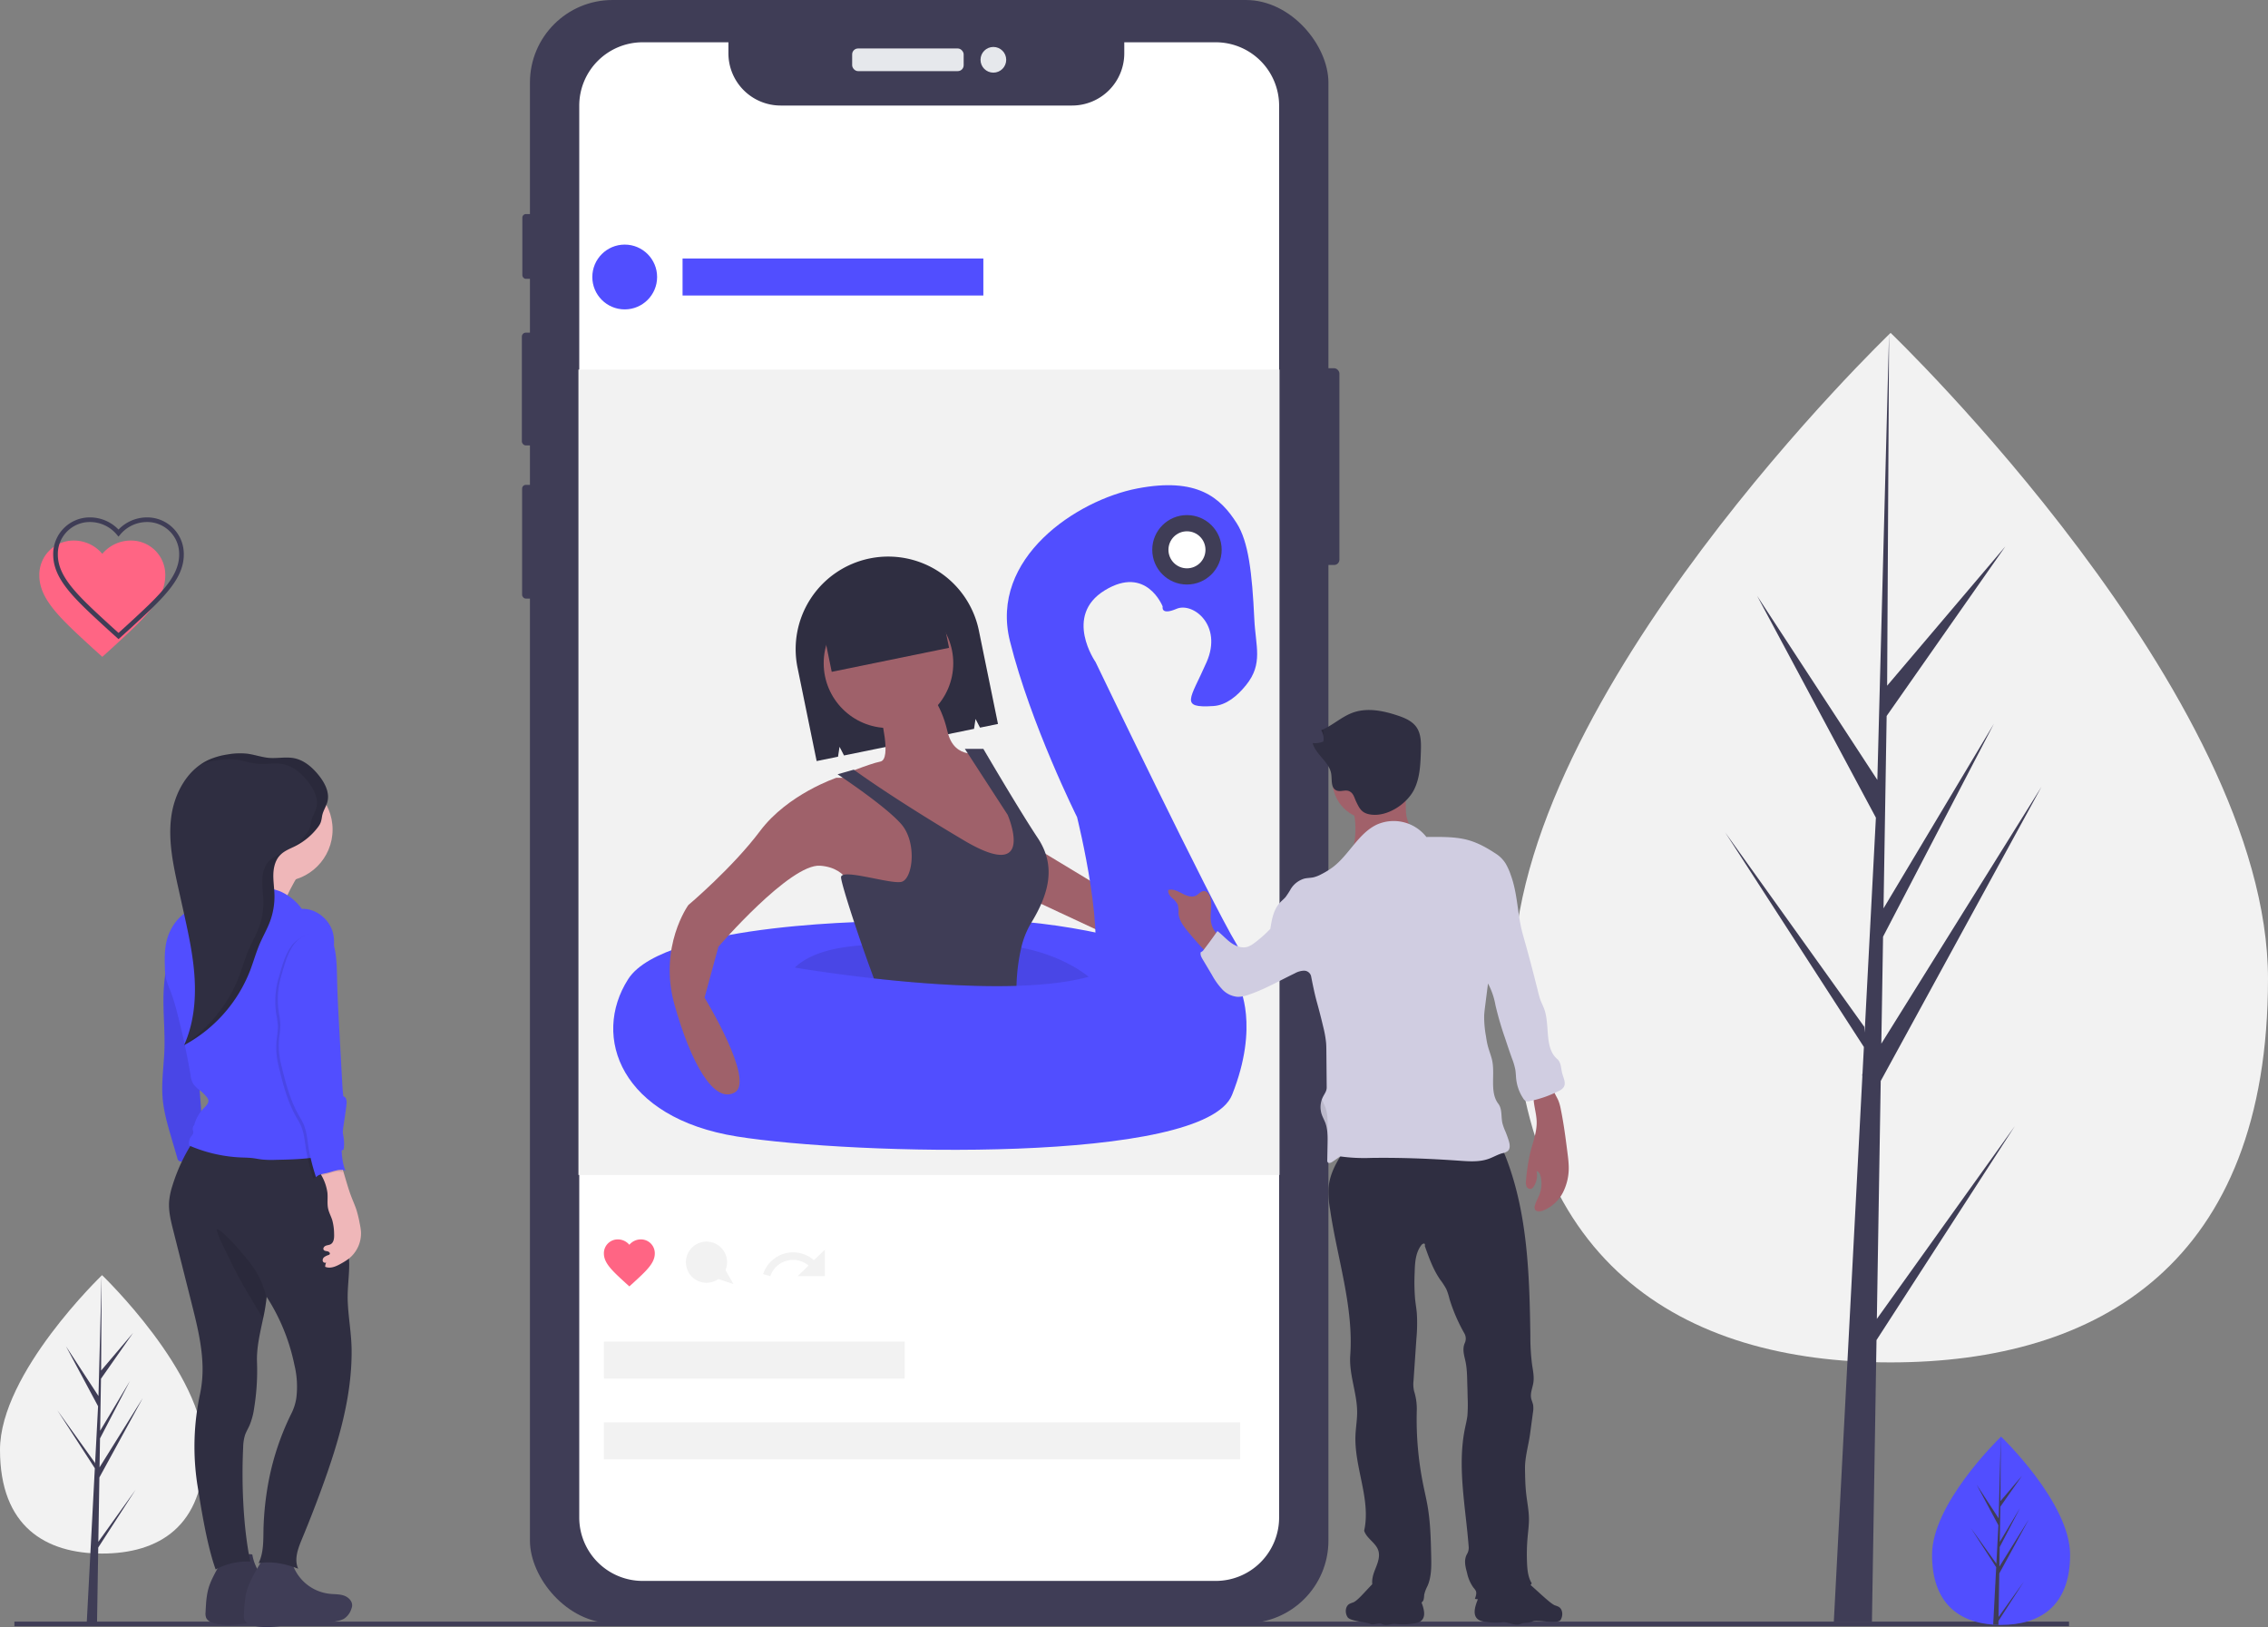 <svg id="f622ef11-673b-443b-b2c3-35d70219ab5c" data-name="Layer 1" xmlns="http://www.w3.org/2000/svg" width="980.217" height="703.047" viewBox="0 0 980.217 703.047"><rect x="0" y="0" width="980.217" height="703.047" fill="#808080" stroke="none"/><title>social influencer</title><path d="M1090.108,521.425c0,122.839-73.026,165.73-163.108,165.73S763.892,644.264,763.892,521.425,927,242.314,927,242.314,1090.108,398.586,1090.108,521.425Z" transform="translate(-109.892 -98.476)" fill="#f2f2f2"/><polygon points="811.167 569.888 812.837 467.083 882.358 339.898 813.099 450.956 813.85 404.73 861.763 312.713 814.048 392.497 814.048 392.498 815.399 309.358 866.706 236.101 815.611 296.285 816.455 143.838 811.152 345.65 811.588 337.325 759.424 257.48 810.751 353.307 805.891 446.158 805.746 443.694 745.61 359.668 805.564 452.4 804.956 464.012 804.847 464.187 804.897 465.14 792.566 700.713 809.041 700.713 811.018 579.035 870.825 486.53 811.167 569.888" fill="#3f3d56"/><path d="M198.108,724.934c0,33.219-19.748,44.817-44.108,44.817s-44.108-11.599-44.108-44.817S154,649.456,154,649.456,198.108,691.715,198.108,724.934Z" transform="translate(-109.892 -98.476)" fill="#f2f2f2"/><polygon points="42.502 666.194 42.953 638.393 61.753 603.999 43.024 634.031 43.227 621.531 56.184 596.647 43.281 618.223 43.281 618.223 43.646 595.74 57.521 575.93 43.704 592.205 43.932 550.98 42.498 605.554 42.615 603.303 28.509 581.711 42.389 607.625 41.075 632.734 41.036 632.068 24.774 609.345 40.986 634.422 40.822 637.562 40.793 637.609 40.806 637.867 37.471 701.572 41.927 701.572 42.461 668.667 58.635 643.652 42.502 666.194" fill="#3f3d56"/><line x1="6.217" y1="701.687" x2="894.217" y2="701.687" fill="none" stroke="#3f3d56" stroke-miterlimit="10" stroke-width="2"/><path d="M1004.582,770.274c0,22.469-13.356,30.314-29.834,30.314q-.573,0-1.143-.013c-.763-.016-1.52-.053-2.267-.104-14.871-1.052-26.424-9.301-26.424-30.197,0-21.625,27.634-48.912,29.71-50.932l.004-.004c.08-.078.12-.116.12-.116S1004.582,747.806,1004.582,770.274Z" transform="translate(-109.892 -98.476)" fill="#514eff"/><path d="M973.661,797.151,984.572,781.904,973.634,798.825l-.029,1.75c-.763-.016-1.52-.053-2.267-.104l1.176-22.479-.009-.174.02-.033.111-2.123L961.669,758.699l11.001,15.37.025.451.889-16.985-9.388-17.528,9.503,14.547.925-35.212.004-.12v.116l-.154,27.767,9.347-11.008-9.385,13.4-.247,15.207,8.727-14.594-8.763,16.832-.138,8.454,12.669-20.313-12.717,23.263Z" transform="translate(-109.892 -98.476)" fill="#3f3d56"/><rect x="568.574" y="159.103" width="10.312" height="85.02" rx="2.292" fill="#3f3d56"/><rect x="225.758" y="92.497" width="5.787" height="27.989" rx="1.503" fill="#3f3d56"/><rect x="225.547" y="143.74" width="6.524" height="48.718" rx="1.695" fill="#3f3d56"/><rect x="225.653" y="209.505" width="6.208" height="49.139" rx="1.613" fill="#3f3d56"/><rect x="229.036" width="345.104" height="701.374" rx="35.694" fill="#3f3d56"/><rect x="368.298" y="20.945" width="48.192" height="9.786" rx="2.542" fill="#e6e8ec"/><circle cx="429.327" cy="25.838" r="5.551" fill="#e6e8ec"/><path d="M662.72,144.156v610.02a27.405,27.405,0,0,1-27.41,27.4h-247.66a27.405,27.405,0,0,1-27.41-27.4v-610.02a27.408,27.408,0,0,1,27.41-27.41h37.06v4.76a22.576,22.576,0,0,0,22.57,22.57h125.95a22.57,22.57,0,0,0,22.57-22.57v-4.76h39.51A27.408,27.408,0,0,1,662.72,144.156Z" transform="translate(-109.892 -98.476)" fill="#fff"/><rect x="249.998" y="159.687" width="303" height="348" fill="#f2f2f2"/><path d="M381.89,654.317l-1.595-1.439c-5.665-5.201-9.405-8.577-9.405-12.782a5.982,5.982,0,0,1,6.05-6.087,6.507,6.507,0,0,1,4.95,2.324,6.507,6.507,0,0,1,4.95-2.324,5.982,5.982,0,0,1,6.05,6.087c0,4.205-3.74,7.581-9.405,12.782Z" transform="translate(-109.892 -98.476)" fill="#ff6584"/><path d="M439.723,648.997l3.083.881a10.402,10.402,0,0,1,16.536-4.565l-4.708,4.565h11.756V638.449l-4.738,4.542a13.621,13.621,0,0,0-21.929,6.006Z" transform="translate(-109.892 -98.476)" fill="#f2f2f2"/><circle cx="269.998" cy="119.687" r="14" fill="#514eff"/><rect x="294.998" y="111.687" width="130" height="16" fill="#514eff"/><rect x="260.998" y="579.687" width="130" height="16" fill="#f2f2f2"/><rect x="260.998" y="614.567" width="275" height="16" fill="#f2f2f2"/><path d="M426.89,653.305l-3.445-6.029a8.893,8.893,0,1,0-3.087,3.851Z" transform="translate(-109.892 -98.476)" fill="#f2f2f2"/><path d="M485.753,339.779l-0,0a40,40,0,0,0-31.168,47.207l8.255,40.341,9.243-1.892.652-4.275,1.935,3.746,56.194-11.5.652-4.275,1.935,3.746,7.763-1.589-8.255-40.341A40,40,0,0,0,485.753,339.779Z" transform="translate(-109.892 -98.476)" fill="#2f2e41"/><polygon points="445.498 365.067 493.498 394.067 487.498 408.067 442.498 387.067 445.498 365.067" fill="#9f616a"/><path d="M494.39,496.543s-97,0-113,25-3,60,47,68,202,12,214-18,3-47,3-47S593.39,488.543,494.39,496.543Z" transform="translate(-109.892 -98.476)" fill="#514eff"/><path d="M580.39,520.543l53,20s22-16,11-34-61-122-61-122-14-20,4-31,25,7,25,7-1,4,6,1,20,7,13,23-12,20,3,19c5.417-.361,10.181-4.243,14.059-9.056C655.88,385.263,652.562,377.832,652,366c-.963-20.27-2.538-33.486-7.61-41.457-7-11-17-20-43-15s-64,30-55,66,29,76,29,76S589.39,507.543,580.39,520.543Z" transform="translate(-109.892 -98.476)" fill="#514eff"/><path d="M580.39,520.543c-8.64,2.38-19.49,3.54-31.17,3.9-20.38.63-43.32-1.17-61.64-3.21-19.79-2.21-34.19-4.69-34.19-4.69,6.69-6.24,16.97-8.71,29.05-9.61,15-1.12,32.78.16,49.95-.39a86.272,86.272,0,0,1,18.89,1.42C570.22,511.573,580.39,520.543,580.39,520.543Z" transform="translate(-109.892 -98.476)" opacity="0.1"/><circle cx="383.998" cy="286.567" r="28" fill="#9f616a"/><path d="M490.39,407.543s5,19,0,20-17,6-17,6l15,6,28,26,24,12,12-4v-22l-18-28s-12,4-15-9-9-18-9-18Z" transform="translate(-109.892 -98.476)" fill="#9f616a"/><path d="M483.39,434.543h-12s-21,7-33,23-31,32-31,32-13,18-6,43,17,43,26,38-13-41-13-41l6-22s31-36,44-35,14,12,14,12l28,8,9-19-5-20Z" transform="translate(-109.892 -98.476)" fill="#9f616a"/><path d="M555.39,497.543a36.989,36.989,0,0,0-4.11,10.42,81.167,81.167,0,0,0-2.06,16.48c-20.38.63-43.32-1.17-61.64-3.21-1.62-4.32-3.4-9.29-5.14-14.3-4.69-13.54-9.05-27.36-9.05-29.39,0-4,21,3,26,2s7-17,0-25-27.5-21.5-27.5-21.5l7-2s15.5,11.5,47.5,30.5,19-11,19-11l-18.5-28.5h8s15.5,26.5,23.5,38.5S563.39,484.543,555.39,497.543Z" transform="translate(-109.892 -98.476)" fill="#3f3d56"/><rect x="465.649" y="352.135" width="51.765" height="31.765" transform="translate(-173.694 7.54) rotate(-11.565)" fill="#2f2e41"/><circle cx="512.998" cy="237.567" r="15" fill="#3f3d56"/><circle cx="512.998" cy="237.567" r="8" fill="#fff"/><path d="M182.627,509.188l-1.022,7.891c-.346,2.672-.692,5.345-.878,8.032-.62,8.94.536,17.915.232,26.871-.234,6.895-1.333,13.786-.802,20.664.469,6.084,2.201,11.991,3.923,17.845l2.461,8.368a1.631,1.631,0,0,0,2.181,1.403l10.892-.987c-.698-3.198-1.473-6.532-1.848-9.783-.296-2.572-.475-5.155-.661-7.737-.58-8.048-1.236-16.091-1.892-24.134l-1.153-14.128c-.5-6.129-1.006-12.293-2.549-18.245A36.327,36.327,0,0,0,182.627,509.188Z" transform="translate(-109.892 -98.476)" fill="#514eff"/><path d="M182.627,509.188l-1.022,7.891c-.346,2.672-.692,5.345-.878,8.032-.62,8.94.536,17.915.232,26.871-.234,6.895-1.333,13.786-.802,20.664.469,6.084,2.201,11.991,3.923,17.845l2.461,8.368a1.631,1.631,0,0,0,2.181,1.403l10.892-.987c-.698-3.198-1.473-6.532-1.848-9.783-.296-2.572-.475-5.155-.661-7.737-.58-8.048-1.236-16.091-1.892-24.134l-1.153-14.128c-.5-6.129-1.006-12.293-2.549-18.245A36.327,36.327,0,0,0,182.627,509.188Z" transform="translate(-109.892 -98.476)" opacity="0.1"/><path d="M202.031,779.777a32.242,32.242,0,0,0-1.671,3.884c-1.251,3.671-1.44,7.606-1.617,11.48a5.485,5.485,0,0,0,.204,2.224c.534,1.393,2.075,2.098,3.516,2.486,6.032,1.622,12.393.095,18.615-.461,6.107-.546,12.328-.151,18.31-1.498a9.109,9.109,0,0,0,2.536-.881,7.882,7.882,0,0,0,3.204-4.184,5.351,5.351,0,0,0,.364-1.375c.197-2.038-1.579-3.809-3.514-4.479s-4.039-.559-6.076-.769a19.158,19.158,0,0,1-16.952-15.99c-.072-.445-10.073-.182-11.126.395-1.232.676-1.978,2.363-2.672,3.503Q203.468,776.874,202.031,779.777Z" transform="translate(-109.892 -98.476)" fill="#3f3d56"/><path d="M202.031,779.777a32.242,32.242,0,0,0-1.671,3.884c-1.251,3.671-1.44,7.606-1.617,11.48a5.485,5.485,0,0,0,.204,2.224c.534,1.393,2.075,2.098,3.516,2.486,6.032,1.622,12.393.095,18.615-.461,6.107-.546,12.328-.151,18.31-1.498a9.109,9.109,0,0,0,2.536-.881,7.882,7.882,0,0,0,3.204-4.184,5.351,5.351,0,0,0,.364-1.375c.197-2.038-1.579-3.809-3.514-4.479s-4.039-.559-6.076-.769a19.158,19.158,0,0,1-16.952-15.99c-.072-.445-10.073-.182-11.126.395-1.232.676-1.978,2.363-2.672,3.503Q203.468,776.874,202.031,779.777Z" transform="translate(-109.892 -98.476)" opacity="0.1"/><path d="M218.612,780.725a32.244,32.244,0,0,0-1.671,3.884c-1.251,3.671-1.44,7.606-1.617,11.48a5.484,5.484,0,0,0,.204,2.224c.534,1.393,2.075,2.098,3.516,2.486,6.032,1.622,12.393.095,18.615-.461,6.107-.546,12.328-.151,18.31-1.498a9.108,9.108,0,0,0,2.536-.881,7.882,7.882,0,0,0,3.204-4.184,5.35,5.35,0,0,0,.364-1.375c.197-2.038-1.579-3.809-3.514-4.479s-4.039-.559-6.076-.769a19.158,19.158,0,0,1-16.952-15.99c-.072-.445-10.073-.182-11.126.395-1.232.676-1.978,2.363-2.672,3.503Q220.049,777.822,218.612,780.725Z" transform="translate(-109.892 -98.476)" fill="#3f3d56"/><path d="M261.861,682.01c.129,20.082-5.711,39.711-12.561,58.588q-4.068,11.209-8.633,22.223c-1.802,4.352-3.832,9.179-1.901,13.475-5.557-2.115-11.246-3.364-17.112-2.388,2.233-4.551,2.023-9.849,2.122-14.916a129.861,129.861,0,0,1,2.215-20.495,114.211,114.211,0,0,1,10.019-29.629,22.403,22.403,0,0,0,1.942-6.246,39.733,39.733,0,0,0-.825-14.419,86.051,86.051,0,0,0-11.983-29.364c-.018.199-.037.402-.059.601a87.605,87.605,0,0,1-1.507,8.888c-1.312,6.22-2.841,12.443-2.612,18.697a100.6,100.6,0,0,1-1.227,19.824,29.985,29.985,0,0,1-1.993,7.495c-.641,1.437-1.478,2.789-1.982,4.278a19.539,19.539,0,0,0-.777,5.295c-.748,15.122-.011,34.473,3.08,49.297a28.801,28.801,0,0,0-14.979,3.412c-3.736-10.542-6.117-25.515-7.896-36.618a108.404,108.404,0,0,1,1.209-39.457,52.682,52.682,0,0,0,.977-13.155c-.398-8.781-2.557-17.37-4.702-25.893q-1.636-6.489-3.272-12.981-2.327-9.247-4.661-18.498c-1.032-4.101-2.075-8.291-1.75-12.51a31.186,31.186,0,0,1,1.448-6.798,76.004,76.004,0,0,1,10.288-21.044c17.904,1.006,36.026-.671,53.904-2.045a3.614,3.614,0,0,1,2.535.431,3.576,3.576,0,0,1,1.017,2.303q3.361,19.03,6.717,38.06a95.916,95.916,0,0,1,1.912,16.084c.033,5.387-.84,10.756-.637,16.139C260.446,667.897,261.817,674.755,261.861,682.01Z" transform="translate(-109.892 -98.476)" fill="#2f2e41"/><path d="M225.083,659.441a87.605,87.605,0,0,1-1.507,8.888c-3.895-6.736-8.092-13.302-11.677-20.207-.925-1.78-1.806-3.582-2.69-5.38q-1.321-2.697-2.642-5.394c-.494-1.01-.991-2.023-1.437-3.058a22.185,22.185,0,0,1-1.665-4.676c1.304-.239,4.517,3.276,5.483,4.193a74.777,74.777,0,0,1,5.601,6.176,67.215,67.215,0,0,1,5.818,7.616A37.095,37.095,0,0,1,225.083,659.441Z" transform="translate(-109.892 -98.476)" opacity="0.1"/><path d="M240.003,474.591s-9.949,15.845-8.106,19.161-31.321-2.948-31.321-2.948,18.055-15.845,16.213-22.477S240.003,474.591,240.003,474.591Z" transform="translate(-109.892 -98.476)" fill="#efb7b9"/><circle cx="121.268" cy="358.427" r="22.477" fill="#efb7b9"/><path d="M240.336,491.205a22.868,22.868,0,0,0-9.453-7.627,34.039,34.039,0,0,0-6.715-1.657l-8.968-1.577c-2.198-.386-4.55-.756-6.589.151a10.672,10.672,0,0,0-2.809,2.053c-3.117,2.886-6.137,6.061-10.045,7.727-1.07.456-2.189.79-3.257,1.25-4.372,1.883-7.641,5.814-9.499,10.197-1.949,4.598-2.005,9.582-1.851,14.574a25.547,25.547,0,0,0,.506,5.13,34.499,34.499,0,0,0,1.701,4.703,85.039,85.039,0,0,1,3.106,9.969q3.485,13.34,5.794,26.951a10.235,10.235,0,0,0,1.13,3.731,13.319,13.319,0,0,0,3.1,2.978,20.597,20.597,0,0,1,2.598,2.574,3.413,3.413,0,0,1,.821,1.416c.291,1.341-.895,2.491-1.857,3.47a16.764,16.764,0,0,0-4.198,7.309,2.905,2.905,0,0,0-.667,2.02,3.501,3.501,0,0,1,.209,1.594,3.683,3.683,0,0,1-.845,1.314,4.956,4.956,0,0,0-.933,3.974,63.161,63.161,0,0,0,22.01,5.153c1.858.087,3.723.087,5.569.315,1.317.162,2.617.439,3.935.593a42.477,42.477,0,0,0,5.767.147c10.004-.198,20.302-.457,29.489-4.424.865-4.712-.999-9.513-2.168-14.158-1.86-7.388-2.329-15.051-3.712-22.543-.947-5.128-2.323-10.174-3.112-15.329s-.974-10.499.443-15.517c1.256-4.447,1.635-8.975,2.936-13.408s2.214-9.241.744-13.622C251.696,495.202,246.058,490.905,240.336,491.205Z" transform="translate(-109.892 -98.476)" fill="#514eff"/><path d="M251.374,444.988c1.093-3.991-1.056-8.146-3.628-11.388-2.763-3.484-6.333-6.627-10.693-7.502-3.543-.711-7.214.147-10.816-.138-3.193-.253-6.252-1.398-9.429-1.809a29.867,29.867,0,0,0-8.618.327,32.071,32.071,0,0,0-7.856,2.194c-9.568,4.239-15.174,14.71-16.475,25.094s.98,20.846,3.248,31.063l2.05,9.235c2.133,9.612,4.274,19.275,4.845,29.105s-.494,19.921-4.538,28.899a62.154,62.154,0,0,0,28.557-32.332c1.454-3.801,2.53-7.745,4.141-11.483,1.386-3.216,3.16-6.262,4.388-9.541a31.07,31.07,0,0,0,1.959-11.593c-.07-2.972-.567-5.929-.48-8.9s.842-6.072,2.896-8.22c1.826-1.91,4.42-2.827,6.773-4.03a28.112,28.112,0,0,0,9.463-7.897c1.481-1.93,1.56-2.754,1.937-4.981C249.465,448.925,250.799,447.09,251.374,444.988Z" transform="translate(-109.892 -98.476)" fill="#2f2e41"/><path d="M251.405,613.847c.228,2.311-.192,4.679.313,6.946.38,1.703,1.262,3.251,1.781,4.917a23.327,23.327,0,0,1,.789,5.918c.075,1.676-.054,3.714-1.536,4.499-.651.345-1.432.352-2.11.641s-1.259,1.111-.871,1.737c.326.527,1.067.533,1.674.658s1.275.753.923,1.263a1.085,1.085,0,0,1-.541.344,6.211,6.211,0,0,0-1.741.838,1.755,1.755,0,0,0-.717,1.693,1.045,1.045,0,0,0,1.495.689,4.638,4.638,0,0,0-.436,1.853c2.372,1.02,5.042-.314,7.274-1.611a27.378,27.378,0,0,0,2.799-1.781,13.937,13.937,0,0,0,5.394-11.862,27.377,27.377,0,0,0-.524-3.393,51.955,51.955,0,0,0-1.368-5.764c-.638-1.998-1.515-3.909-2.267-5.867-1.603-4.171-2.635-8.538-4.078-12.767a1.475,1.475,0,0,0-1.728-1.302,16.96,16.96,0,0,0-4.84.445c-.957.279-2.527.894-2.956,1.897-.387.903.261,1.712.672,2.485A20.662,20.662,0,0,1,251.405,613.847Z" transform="translate(-109.892 -98.476)" fill="#efb7b9"/><path d="M249.885,500.926a6.656,6.656,0,0,1,1.191,1.656c3.194,5.804,3.234,12.752,3.384,19.375.169,7.455.577,14.903.985,22.349l1.22,22.269c.117,2.127.233,4.258.532,6.368,1.435.362,1.495,2.217,1.328,3.688-1.027,9.088-3.584,18.442-.907,27.187a2.718,2.718,0,0,0,.626,1.212,7.213,7.213,0,0,0-4.155-.056c-1.335.281-2.618.769-3.948,1.072-1.692.385-3.611.551-4.765,1.846a92.366,92.366,0,0,1-3.109-12.012c-.634-3.698-.806-7.543-2.313-10.979-.608-1.388-1.421-2.674-2.163-3.995-3.902-6.95-5.813-14.812-7.68-22.56a32.91,32.91,0,0,1-.594-11.208,40.528,40.528,0,0,0,.466-5.158,41.58,41.58,0,0,0-.715-5.426,36.459,36.459,0,0,1,1.082-15.711c1.398-4.732,2.624-9.711,5.549-13.686S244.951,500.993,249.885,500.926Z" transform="translate(-109.892 -98.476)" opacity="0.1"/><path d="M250.99,500.189a6.656,6.656,0,0,1,1.191,1.656c3.194,5.804,3.234,12.752,3.384,19.375.169,7.455.577,14.903.985,22.349l1.22,22.269c.117,2.127.233,4.258.532,6.368,1.435.362,1.495,2.217,1.328,3.688-1.027,9.088-3.584,18.442-.907,27.187a2.718,2.718,0,0,0,.626,1.212,7.213,7.213,0,0,0-4.155-.056c-1.335.281-2.618.769-3.948,1.072-1.692.385-3.611.551-4.765,1.846a92.366,92.366,0,0,1-3.109-12.012c-.634-3.698-.806-7.543-2.313-10.979-.608-1.388-1.421-2.674-2.163-3.995-3.902-6.95-5.813-14.812-7.68-22.56a32.91,32.91,0,0,1-.594-11.208,40.526,40.526,0,0,0,.466-5.158,41.58,41.58,0,0,0-.715-5.426,36.459,36.459,0,0,1,1.082-15.711c1.398-4.732,2.624-9.711,5.549-13.686S246.056,500.256,250.99,500.189Z" transform="translate(-109.892 -98.476)" fill="#514eff"/><g opacity="0.1"><path d="M247.746,433.6c-2.763-3.484-6.333-6.627-10.693-7.502-3.543-.711-7.214.147-10.816-.138-3.193-.253-6.252-1.398-9.429-1.809a29.866,29.866,0,0,0-8.618.327,32.071,32.071,0,0,0-7.856,2.194,22.971,22.971,0,0,0-3.872,2.196,33.729,33.729,0,0,1,6.938-1.811,29.866,29.866,0,0,1,8.618-.327c3.176.411,6.236,1.556,9.429,1.809,3.602.286,7.273-.573,10.816.138,4.359.875,7.93,4.018,10.693,7.502,2.572,3.242,4.721,7.397,3.628,11.388-.576,2.102-1.909,3.937-2.276,6.102-.377,2.226-.456,3.051-1.937,4.981a28.22,28.22,0,0,1-6.824,6.355c.721-.343,1.447-.678,2.151-1.038a28.113,28.113,0,0,0,9.463-7.897c1.481-1.93,1.56-2.754,1.937-4.981.366-2.166,1.7-4.001,2.276-6.102C252.467,440.997,250.318,436.842,247.746,433.6Z" transform="translate(-109.892 -98.476)"/><path d="M230.925,467.998a9.528,9.528,0,0,1,1.257-1.091c-2.148,1.04-4.407,1.955-6.047,3.67-2.054,2.149-2.81,5.249-2.896,8.22s.411,5.929.48,8.9A31.07,31.07,0,0,1,221.76,499.291c-1.228,3.279-3.002,6.325-4.388,9.541-1.61,3.738-2.687,7.682-4.141,11.483a62.249,62.249,0,0,1-23.608,29.379c-.055.124-.104.25-.159.373a62.153,62.153,0,0,0,28.557-32.332c1.454-3.801,2.53-7.745,4.141-11.483,1.386-3.216,3.16-6.262,4.388-9.541a31.07,31.07,0,0,0,1.96-11.593c-.07-2.971-.567-5.929-.48-8.9S228.872,470.146,230.925,467.998Z" transform="translate(-109.892 -98.476)"/></g><path d="M724.557,798.363c-1.07,1.291-2.902,1.551-4.56,1.722a25.957,25.957,0,0,1-6.465.123c-2.557-.381-4.088,1.073-6.424-.045-1.413-.676-3.587.676-5,0-1.936-.927-8.624-1.119-9.803-2.928s-1.059-4.667.805-5.734a12.433,12.433,0,0,1,1.633-.639c3.121-1.242,9.443-10.611,12.763-11.091a8.846,8.846,0,0,1,4.723,1.113c3.274,1.453,9.055,2.601,10.483,6.29C723.827,790.048,726.872,795.554,724.557,798.363Z" transform="translate(-109.892 -98.476)" fill="#2f2e41"/><path d="M748.077,797.622c1.07,1.291,2.902,1.551,4.56,1.722a25.956,25.956,0,0,0,6.465.123c2.557-.381,5.671,1.814,8.007.696,1.413-.676,3.587-.324,5-1,1.936-.927,11.041,1.14,12.22-.669s1.059-4.667-.805-5.734a12.431,12.431,0,0,0-1.633-.639c-3.121-1.242-13.443-12.611-16.763-13.091a8.846,8.846,0,0,0-4.723,1.113c-3.274,1.453-9.055,2.601-10.483,6.29C748.807,789.306,745.762,794.813,748.077,797.622Z" transform="translate(-109.892 -98.476)" fill="#2f2e41"/><path d="M758.417,593.426a50.889,50.889,0,0,1,2.675,6.079c9.078,24.015,9.838,50.259,10.213,75.93a96.944,96.944,0,0,0,.714,12.489c.38,2.627.981,5.283.594,7.909-.335,2.271-1.403,4.51-.977,6.766.191,1.012.676,1.95.867,2.962a10.507,10.507,0,0,1-.09,3.335l-1.217,9.056c-.693,5.159-2.293,10.127-2.206,15.331.059,3.55.119,7.106.514,10.634.401,3.583,1.148,7.138,1.187,10.742.029,2.7-.341,5.385-.58,8.074a83.463,83.463,0,0,0-.229,11.422c.142,2.934.479,5.981,2.035,8.472-1.743,2.5-3.469,4.74-6.26,5.964-5.672,2.487-12.18,1.643-18.309.753.34-1.131.865-2.413.375-3.487a6.999,6.999,0,0,0-1.052-1.432,16.822,16.822,0,0,1-2.727-6.342c-.742-2.704-1.485-5.614.039-8.209a5.24,5.24,0,0,0,.664-3.044c-1.269-17.024-5.057-34.638-1.568-51.346.372-1.783.816-3.556,1.024-5.366a65.245,65.245,0,0,0,.093-7.823l-.073-3.629c-.182-3.873-.024-7.842-.801-11.672-.556-2.743-1.595-5.5-.315-8.295a4.56,4.56,0,0,0-.19-4.028,74.072,74.072,0,0,1-6.457-14.906,26.232,26.232,0,0,0-1.36-4.243,30.27,30.27,0,0,0-2.684-4.13c-3.037-4.404-4.853-9.515-6.636-14.559.19-.463.044-1.107-.452-1.04a1.911,1.911,0,0,0-1.17.874c-2.443,3.283-2.648,7.663-2.758,11.754a86.728,86.728,0,0,0,.194,11.402c.209,1.987.555,3.958.733,5.948a70.825,70.825,0,0,1-.176,11.142l-1.247,18.224a13.245,13.245,0,0,0,.269,4.507A25.28,25.28,0,0,1,722.228,707.537a142.207,142.207,0,0,0,2.836,32.806c.609,2.979,1.313,5.939,1.83,8.935,1.218,7.061,1.385,14.255,1.549,21.418.101,4.404.173,8.967-1.562,13.016a15.044,15.044,0,0,0-1.478,3.974,8.631,8.631,0,0,1-.283,2.12c-.509,1.311-2.037,1.869-3.411,2.168a27.646,27.646,0,0,1-7.865.56,4.58,4.58,0,0,1-1.794-.398c-.983-.509-1.505-1.588-2.252-2.405-1.612-1.761-4.293-2.3-5.761-4.183-1.837-2.354-1.065-5.764.028-8.542s2.447-5.795,1.506-8.628c-1.109-3.339-5.041-5.137-6.096-8.494,3.013-13.537-4.386-27.539-3.751-41.393.148-3.227.708-6.431.719-9.661.029-8.321-3.575-16.418-2.982-24.718,1.507-21.092-5.677-42.149-8.721-63.075a41.376,41.376,0,0,1-.642-9.476c.452-5.238,2.883-10.113,5.808-14.482,2.095-3.13,4.615-6.194,8.086-7.659,2.858-1.206,6.061-1.201,9.163-1.177,7.739.06,15.479.12,23.217.259a76.391,76.391,0,0,1,15.695,1.405C750.25,590.865,754.166,592.817,758.417,593.426Z" transform="translate(-109.892 -98.476)" fill="#2f2e41"/><path d="M633.371,497.27c-.749-3.669.667-7.594-.441-11.171-.4-1.29-1.381-2.63-2.731-2.593-1.312.036-2.199,1.32-3.362,1.928-1.874.98-4.15.09-6.023-.892s-3.961-2.094-5.992-1.505c-.239,1.272.62,2.486,1.555,3.381a9.146,9.146,0,0,1,2.514,2.915,12.531,12.531,0,0,1,.343,3.768c.213,2.906,2.053,5.409,3.892,7.669a138.395,138.395,0,0,0,9.428,10.455c-.006-.006,5.033-6.241,4.937-7.331-.091-1.027-1.787-1.988-2.403-2.817A9.652,9.652,0,0,1,633.371,497.27Z" transform="translate(-109.892 -98.476)" fill="#a1616a"/><path d="M783.432,574.069a19.581,19.581,0,0,1,1.005,3.602c1.3,6.301,2.119,12.689,2.927,19.071.216,1.703.431,3.409.497,5.125a23.455,23.455,0,0,1-2.431,11.787,16.496,16.496,0,0,1-8.835,7.961c-1.18.42-2.831.496-3.346-.646a2.432,2.432,0,0,1,.012-1.629c.466-1.7,1.414-3.225,2.029-4.877a13.157,13.157,0,0,0,.437-7.706c-.242-.977-.753-2.067-1.741-2.262a8.763,8.763,0,0,1-1.155,6.557,2.318,2.318,0,0,1-1.346,1.141,1.812,1.812,0,0,1-1.897-1.224,5.229,5.229,0,0,1-.153-2.426,82.111,82.111,0,0,1,1.865-12.16c1.101-4.392,2.845-8.724,2.733-13.25-.101-4.102-1.735-8.128-1.278-12.205a1.268,1.268,0,0,1,.233-.702,1.3,1.3,0,0,1,.511-.315,25.678,25.678,0,0,1,3.525-1.167c.71-.179,3.134-1.021,3.814-.645.551.305.721,2.132.996,2.75C782.321,571.947,782.97,572.962,783.432,574.069Z" transform="translate(-109.892 -98.476)" fill="#a1616a"/><circle cx="592.607" cy="337.347" r="16.747" fill="#a1616a"/><path d="M717.505,447.944a19.669,19.669,0,0,0,.253,3.186,18.081,18.081,0,0,0,.976,3.115,18.266,18.266,0,0,0,2.345,4.601,6.897,6.897,0,0,0,4.238,2.761,120.568,120.568,0,0,1-36.211,10.465,15.344,15.344,0,0,0,4.804-5.128,14.84,14.84,0,0,0,1.272-4.175,35.053,35.053,0,0,0-1.573-18.061c-.208-.57-.411-1.269-.018-1.73a1.641,1.641,0,0,1,.594-.386,37.345,37.345,0,0,1,15.744-2.936c1.38.01,2.759.071,4.135.17.74.053,2.375-.102,2.963.44.702.647.35,2.655.372,3.532Z" transform="translate(-109.892 -98.476)" fill="#a1616a"/><path d="M726.366,460.127a17.924,17.924,0,0,0-21.438-5.342c-7.972,3.805-11.897,12.943-18.907,18.317a33.095,33.095,0,0,1-5.077,3.127,14.072,14.072,0,0,1-3.34,1.322c-1.311.289-2.679.249-3.983.563a10.261,10.261,0,0,0-5.928,4.601,32.497,32.497,0,0,1-2.179,3.362c-.733.87-1.643,1.572-2.417,2.405-2.788,2.996-3.545,7.297-4.18,11.34a53.714,53.714,0,0,1-7.113,6.273,10.066,10.066,0,0,1-2.642,1.462c-2.453.795-5.157-.217-7.248-1.726s-3.793-3.5-5.854-5.05c-1.894,2.707-3.873,5.423-5.891,8.039a2.593,2.593,0,0,1-1.317,1.08c-.379,1.275.53,2.596,1.21,3.739l3.652,6.137a30.575,30.575,0,0,0,4.408,6.176,10.29,10.29,0,0,0,6.683,3.25,13.403,13.403,0,0,0,4.713-.902c6.959-2.341,13.348-6.076,19.967-9.25a8.814,8.814,0,0,1,3.922-1.15,3.152,3.152,0,0,1,3.099,2.231c.759,3.833,1.513,7.653,2.557,11.419q1.476,5.328,2.743,10.71a46.565,46.565,0,0,1,1.205,6.684c.109,1.28.121,2.566.133,3.851l.141,15.526c.015,1.671-.938,2.714-1.671,4.216a9.926,9.926,0,0,0-.472,7.462c.412,1.211,1.056,2.33,1.513,3.525,1.103,2.889,1.061,6.07,1.003,9.162l-.132,7.085a1.511,1.511,0,0,0,.153.853c.433.676,1.475.28,2.134-.177l3.313-2.296a75.604,75.604,0,0,0,13.38.647c12.714-.184,25.432.322,38.116,1.21,4.232.296,8.607.617,12.608-.795,2.03-.716,3.9-1.862,5.975-2.436a5.487,5.487,0,0,0,2.371-.976c1.161-1.074.853-2.959.379-4.468q-.621-1.98-1.411-3.903a23.08,23.08,0,0,1-1.321-3.652c-.635-2.826-.017-6.091-1.777-8.393-3.938-5.151-1.151-13.076-2.803-19.346-.535-2.029-1.325-3.985-1.826-6.022-.315-1.279-.513-2.583-.712-3.885a46.519,46.519,0,0,1-.768-8.538c.048-1.433.228-2.857.408-4.28l1.251-9.877a31.071,31.071,0,0,1,3.22,9.336,138.524,138.524,0,0,0,4.2,14.408c.943,2.848,1.887,5.697,2.905,8.519a28.368,28.368,0,0,1,1.484,4.965c.225,1.369.232,2.764.39,4.142a18.943,18.943,0,0,0,3.018,8.269,2.685,2.685,0,0,0,1.413,1.254,2.784,2.784,0,0,0,1.235-.05,48.861,48.861,0,0,0,12.716-4.399,5.079,5.079,0,0,0,2.147-1.677c1.081-1.757-.128-3.953-.653-5.948-.563-2.138-.432-4.711-2.116-6.144-5.865-4.991-2.954-15.124-5.889-22.243-.515-1.25-1.116-2.465-1.56-3.742-.34-.976-.586-1.981-.834-2.985q-3.074-12.439-6.579-24.765c-2.423-8.52-2.164-17.395-5.214-25.711a27.122,27.122,0,0,0-2.235-5.015,13.596,13.596,0,0,0-4.044-4.165c-4.427-2.927-8.896-5.42-14.097-6.482S731.673,460.104,726.366,460.127Z" transform="translate(-109.892 -98.476)" fill="#d0cde1"/><path d="M687.28,439.922c-2.251-1.213-1.658-4.505-2.041-7.033-.787-5.202-6.665-8.288-8.045-13.364a9.06,9.06,0,0,0,4.663-.66,7.105,7.105,0,0,0-.94-4.876c4.835-1.964,8.747-5.818,13.656-7.588,6.173-2.226,13.048-.86,19.275,1.21,3.107,1.033,6.34,2.373,8.219,5.055,2.063,2.946,2.032,6.822,1.921,10.417-.174,5.638-.396,11.477-2.906,16.528-3.196,6.431-12.244,12.387-19.719,10.645-3.109-.725-4.024-2.677-5.334-5.378-.816-1.682-1.122-3.634-2.958-4.508C691.276,439.513,689.102,440.903,687.28,439.922Z" transform="translate(-109.892 -98.476)" fill="#2f2e41"/><g opacity="0.1"><path d="M755.19,559.999q.031.667.037,1.343C755.207,560.898,755.195,560.45,755.19,559.999Z" transform="translate(-109.892 -98.476)"/><path d="M682.654,576.822c1.103,2.889,1.061,6.07,1.003,9.162q-.023,1.211-.045,2.421a16.484,16.484,0,0,0-.958-4.885c-.456-1.195-1.101-2.314-1.513-3.525a9.942,9.942,0,0,1,.073-6.509C681.627,574.624,682.222,575.69,682.654,576.822Z" transform="translate(-109.892 -98.476)"/></g><g opacity="0.1"><path d="M681.857,416.428l-.016.006a7.048,7.048,0,0,0-.924-2.447c.284-.115.564-.238.842-.366A7.059,7.059,0,0,1,681.857,416.428Z" transform="translate(-109.892 -98.476)"/></g><path d="M154.108,382.288l-3.947-3.561c-14.017-12.869-23.271-21.222-23.271-31.628A14.803,14.803,0,0,1,141.86,332.039a16.102,16.102,0,0,1,12.248,5.751,16.101,16.101,0,0,1,12.248-5.751,14.803,14.803,0,0,1,14.97,15.061c0,10.405-9.254,18.758-23.271,31.628Z" transform="translate(-109.892 -98.476)" fill="#ff6584"/><path d="M161.108,373.288l-3.947-3.561c-14.017-12.869-23.271-21.222-23.271-31.628A14.803,14.803,0,0,1,148.86,323.039a16.102,16.102,0,0,1,12.248,5.751,16.101,16.101,0,0,1,12.248-5.751,14.803,14.803,0,0,1,14.97,15.061c0,10.405-9.254,18.758-23.271,31.628Z" transform="translate(-109.892 -98.476)" fill="none" stroke="#3f3d56" stroke-miterlimit="10" stroke-width="2"/></svg>